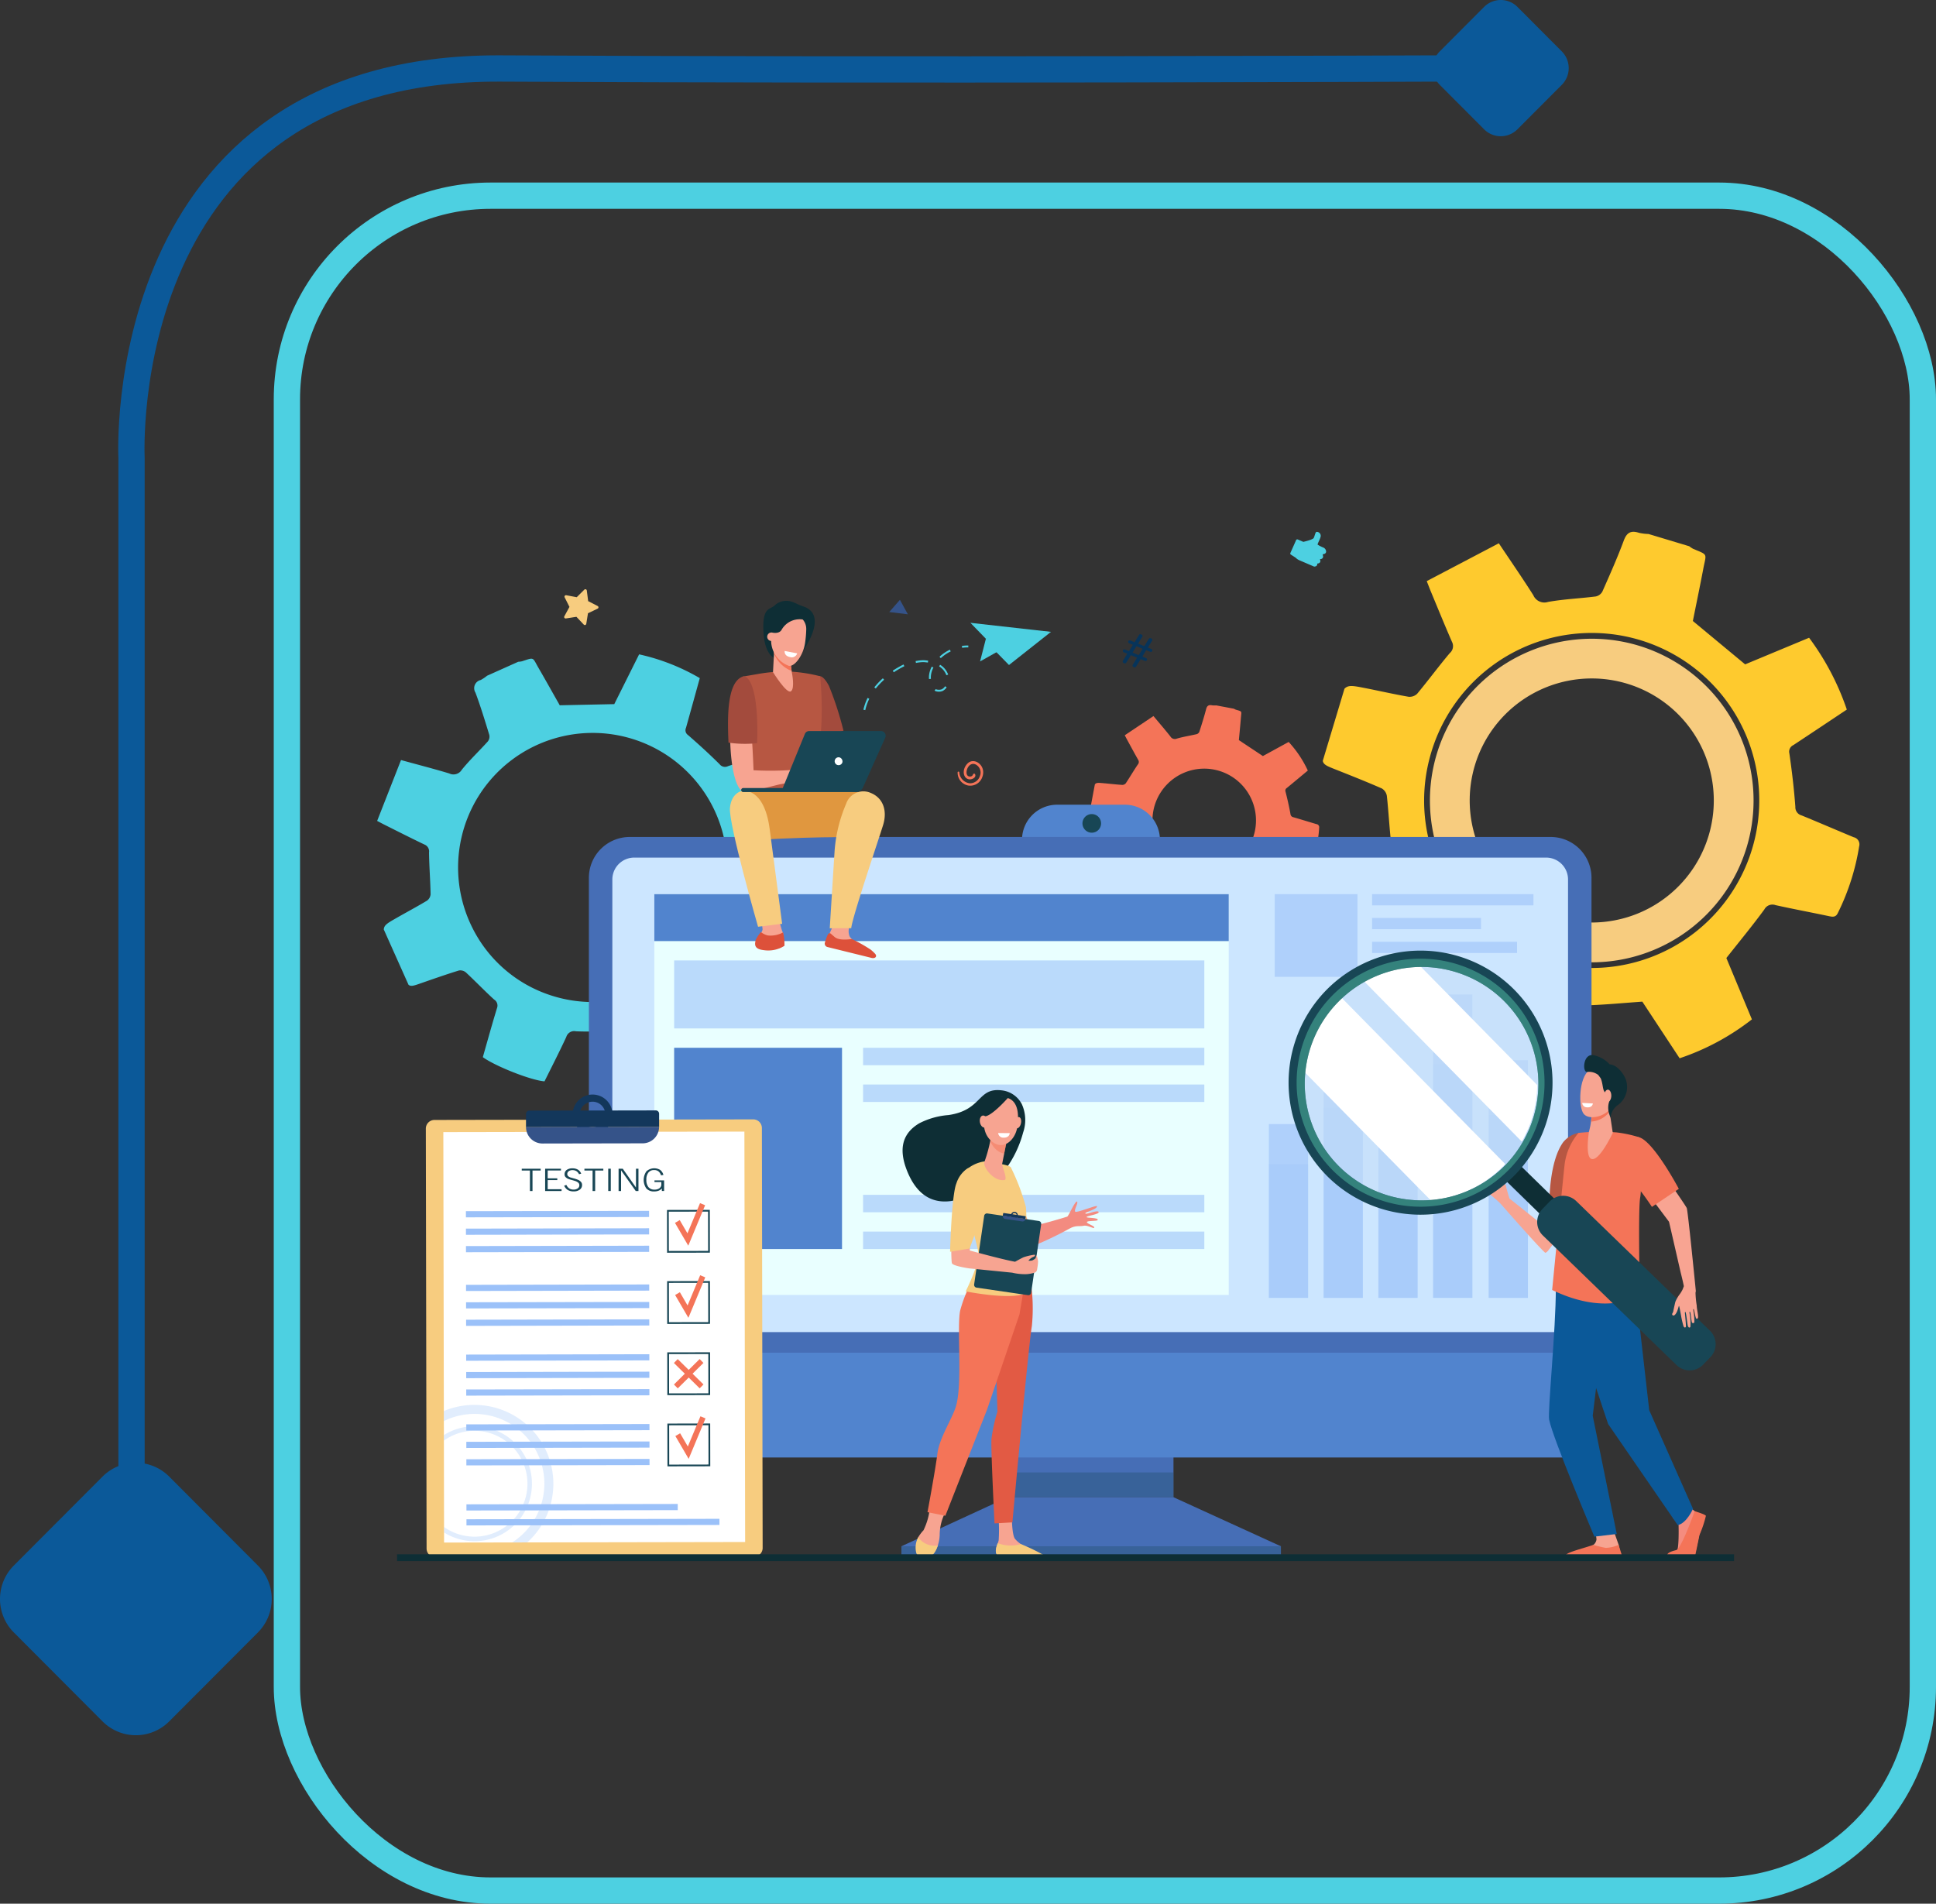 <svg xmlns="http://www.w3.org/2000/svg" width="294.667" height="289.788" viewBox="0 0 294.667 289.788">
  <rect x="0" y="0" width="294.667" height="289.788" fill="#333333" stroke="none"/>
  <g id="Grupo_908325" data-name="Grupo 908325" transform="translate(-1125 -391.212)">
    <path id="Trazado_114005" data-name="Trazado 114005" d="M199.278,0V171.111s2.976,59.559-56.194,59.231S0,230.343,0,230.343" transform="translate(1344.296 631.98) rotate(180)" fill="none" stroke="#0b5999" stroke-width="4"/>
    <path id="Trazado_114006" data-name="Trazado 114006" d="M39.254,25.83l-13.5,13.538a7.166,7.166,0,0,1-10.154,0L2.1,25.83a7.217,7.217,0,0,1,0-10.184L15.6,2.109a7.166,7.166,0,0,1,10.154,0l13.5,13.537A7.215,7.215,0,0,1,39.254,25.83Z" transform="translate(1166.357 655.355) rotate(180)" fill="#0b5999" opacity="0.999"/>
    <path id="Trazado_114007" data-name="Trazado 114007" d="M19.627,12.915l-6.749,6.769a3.583,3.583,0,0,1-5.077,0L1.051,12.915a3.608,3.608,0,0,1,0-5.092L7.8,1.055a3.583,3.583,0,0,1,5.077,0l6.749,6.769A3.608,3.608,0,0,1,19.627,12.915Z" transform="translate(1363.763 411.95) rotate(180)" fill="#0b5999" opacity="0.999"/>
    <g id="Rectángulo_303867" data-name="Rectángulo 303867" transform="translate(1166.667 419)" fill="none" stroke="#4dd0e1" stroke-width="4">
      <rect width="253" height="262" rx="33" stroke="none"/>
      <rect x="2" y="2" width="249" height="258" rx="31" fill="none"/>
    </g>
    <g id="Grupo_906682" data-name="Grupo 906682" transform="translate(1165.147 464.798)">
      <g id="Grupo_906654" data-name="Grupo 906654" transform="translate(161.185 7.36)">
        <path id="Trazado_637941" data-name="Trazado 637941" d="M2051.158,293.381a24.63,24.63,0,1,0,29.938-17.8A24.658,24.658,0,0,0,2051.158,293.381Zm6.083.714h0a18.576,18.576,0,0,1,23.141-12.435h0a18.576,18.576,0,0,1,12.435,23.141h0a18.576,18.576,0,0,1-23.141,12.435h0A18.576,18.576,0,0,1,2057.241,294.095Z" transform="translate(-2034.09 -258.541)" fill="#f7cc7f"/>
        <path id="Trazado_637942" data-name="Trazado 637942" d="M1862.493,122.154c.116.588.648.794,1.962,1.315,2.35.932,4.7,1.865,7.017,2.878a1.632,1.632,0,0,1,.774,1.141c.268,2.46.387,4.938.68,7.394a1.342,1.342,0,0,1-.668,1.6c-2.735,1.719-5.422,3.514-8.1,5.261.669,2.868,4.038,9.316,5.839,11.118,2.837-1.194,5.754-2.369,8.62-3.657a1.556,1.556,0,0,1,2.091.387,64.8,64.8,0,0,0,5.505,4.6c.769.587,1.179,1.047.93,2.105-.646,2.742-1.126,5.523-1.726,8.277-.161.74-.021,1.2.71,1.429q5.157,1.6,10.315,3.187c.845.261.976-.434,1.187-.931,1.068-2.519,2.15-5.033,3.133-7.586a1.769,1.769,0,0,1,1.9-1.306c2.755-.086,5.505-.352,8.468-.562l5.677,8.62a36.885,36.885,0,0,0,11-5.921l-3.887-9.34c2.04-2.584,3.982-4.935,5.781-7.392a1.391,1.391,0,0,1,1.711-.656c2.712.6,5.444,1.107,8.16,1.684.587.125,1.018.148,1.319-.494a35.279,35.279,0,0,0,3.242-10.145,1.109,1.109,0,0,0-.832-1.383c-2.643-1.092-5.265-2.234-7.912-3.315a1.289,1.289,0,0,1-.968-1.316c-.2-2.714-.521-5.422-.909-8.116a1.1,1.1,0,0,1,.6-1.275c2.7-1.778,5.384-3.575,8.143-5.411a39.569,39.569,0,0,0-5.743-10.933l-9.733,4.051-7.957-6.6c.486-2.426,1.066-5.216,1.6-8.016.438-2.3.767-2-1.542-2.964a3.886,3.886,0,0,1-.609-.4l-6.194-1.864a7.68,7.68,0,0,1-1.444-.179c-1.182-.375-1.847-.106-2.318,1.16-.981,2.638-2.128,5.216-3.27,7.791a1.5,1.5,0,0,1-1.01.736c-2.416.306-4.865.4-7.256.833a1.829,1.829,0,0,1-2.239-1.021c-1.637-2.586-3.38-5.105-5.253-7.907l-10.97,5.76c.287.728.445,1.15.618,1.565,1.067,2.563,2.111,5.136,3.224,7.68a1.4,1.4,0,0,1-.339,1.716c-1.7,2.019-3.268,4.147-4.953,6.177a1.65,1.65,0,0,1-1.317.465c-2.244-.39-4.465-.9-6.7-1.338-1.809-.352-2.483-.476-3.056.115Zm16.221-.253a25.5,25.5,0,1,1,2.8,19.317A25.336,25.336,0,0,1,1878.714,121.9Z" transform="translate(-1862.493 -87.276)" fill="#feca2e"/>
      </g>
      <path id="Trazado_637943" data-name="Trazado 637943" d="M208.655,352.62c.38.3.811.141,1.883-.233,1.917-.669,3.835-1.339,5.774-1.941a1.311,1.311,0,0,1,1.07.286c1.456,1.353,2.83,2.795,4.3,4.133a1.078,1.078,0,0,1,.434,1.32c-.757,2.481-1.445,4.984-2.151,7.451,1.914,1.39,7.349,3.534,9.39,3.682,1.1-2.216,2.248-4.463,3.312-6.752a1.25,1.25,0,0,1,1.473-.865,52.049,52.049,0,0,0,5.759-.1c.776-.048,1.267.016,1.671.79,1.049,2,2.22,3.945,3.3,5.933.291.534.62.741,1.182.494q3.97-1.741,7.939-3.487c.651-.286.364-.776.231-1.189-.676-2.091-1.34-4.187-2.085-6.253a1.421,1.421,0,0,1,.47-1.795c1.628-1.5,3.157-3.108,4.847-4.793l7.979,2.25A29.627,29.627,0,0,0,269,342.172l-7.271-3.628c-.12-2.641-.176-5.09-.375-7.528a1.117,1.117,0,0,1,.694-1.3c1.96-1.064,3.887-2.189,5.841-3.267.422-.233.7-.446.541-.993a28.337,28.337,0,0,0-3.365-7.864.891.891,0,0,0-1.232-.4c-2.179.727-4.371,1.411-6.547,2.147a1.035,1.035,0,0,1-1.28-.29c-1.549-1.542-3.167-3.018-4.818-4.45a.879.879,0,0,1-.3-1.092c.7-2.5,1.39-5,2.1-7.567a31.782,31.782,0,0,0-9.235-3.62l-3.781,7.577-8.3.175c-.98-1.729-2.095-3.728-3.243-5.709-.942-1.625-.583-1.615-2.494-.99a3.129,3.129,0,0,1-.58.077l-4.741,2.124a6.168,6.168,0,0,1-.97.65,1.276,1.276,0,0,0-.8,1.923c.791,2.118,1.449,4.286,2.11,6.449a1.2,1.2,0,0,1-.227.978c-1.306,1.456-2.743,2.8-3.968,4.32a1.469,1.469,0,0,1-1.9.557c-2.354-.71-4.736-1.323-7.346-2.04l-3.633,9.264c.557.291.875.464,1.2.625,2,1,3.982,2.009,5.995,2.968a1.121,1.121,0,0,1,.7,1.22c.03,2.119.2,4.236.24,6.355a1.325,1.325,0,0,1-.555.975c-1.567.943-3.187,1.8-4.773,2.711-1.284.738-1.758,1.016-1.795,1.676Zm9.717-8.681A20.483,20.483,0,1,1,230.226,354.2,20.349,20.349,0,0,1,218.372,343.939Z" transform="translate(-186.624 -276.298)" fill="#4dd0e1"/>
      <path id="Trazado_637944" data-name="Trazado 637944" d="M531.929,192.218l.779-1.43-.733-1.454a.224.224,0,0,1,.241-.321l1.6.3,1.153-1.149a.223.223,0,0,1,.379.13l.208,1.616,1.446.745a.224.224,0,0,1-.006.4l-1.469.7-.259,1.609a.223.223,0,0,1-.383.118l-1.116-1.185-1.606.25A.224.224,0,0,1,531.929,192.218Z" transform="translate(-486.181 -171.99)" fill="#f7cc7f"/>
      <path id="Trazado_637945" data-name="Trazado 637945" d="M1511.566,271.05l.665-1.08-.534-.217a.229.229,0,0,1-.126-.3h0a.229.229,0,0,1,.3-.126l.616.25.595-.97-.571-.231a.228.228,0,0,1-.126-.3h0a.228.228,0,0,1,.3-.126l.652.265.691-1.111a.229.229,0,0,1,.28-.091l.1.04a.228.228,0,0,1,.109.331l-.642,1.048.946.384.691-1.111a.229.229,0,0,1,.28-.091l.109.044a.228.228,0,0,1,.109.331l-.642,1.048.534.217a.228.228,0,0,1,.126.3h0a.228.228,0,0,1-.3.126l-.616-.25-.586.974.571.231a.228.228,0,0,1,.126.3h0a.228.228,0,0,1-.3.126l-.652-.265-.705,1.146a.228.228,0,0,1-.28.092l-.116-.047a.228.228,0,0,1-.109-.331l.665-1.08-.946-.384-.706,1.146a.228.228,0,0,1-.28.092l-.116-.047A.228.228,0,0,1,1511.566,271.05Zm2.41-.866.595-.97-.946-.384-.595.97Z" transform="translate(-1380.802 -244.044)" fill="#07345a"/>
      <path id="Trazado_637946" data-name="Trazado 637946" d="M1453.256,403.46l-.9,4.787c.075.243.309.306.887.466,1.034.287,2.068.575,3.09.9a.693.693,0,0,1,.378.447c.224,1.026.385,2.066.62,3.09a.569.569,0,0,1-.21.7c-1.077.848-2.13,1.727-3.18,2.585a15.011,15.011,0,0,0,2.964,4.429c1.143-.631,2.321-1.259,3.473-1.931a.66.66,0,0,1,.9.069,27.489,27.489,0,0,0,2.53,1.691c.351.213.545.389.487.846-.149,1.186-.226,2.381-.355,3.57-.035.32.045.508.364.571l4.5.88c.369.072.392-.227.459-.446.337-1.111.681-2.221.98-3.342a.751.751,0,0,1,.745-.637c1.159-.16,2.307-.4,3.548-.618l2.784,3.382a15.648,15.648,0,0,0,4.373-2.994l-2.061-3.766c.744-1.182,1.458-2.262,2.107-3.379a.59.59,0,0,1,.692-.354c1.171.129,2.347.222,3.519.343.253.026.436.016.534-.268a14.969,14.969,0,0,0,.911-4.427.471.471,0,0,0-.414-.546c-1.164-.342-2.322-.706-3.488-1.042a.547.547,0,0,1-.468-.512c-.207-1.136-.464-2.264-.749-3.384a.465.465,0,0,1,.2-.565c1.059-.872,2.111-1.751,3.193-2.65a16.8,16.8,0,0,0-2.916-4.355l-3.925,2.148-3.654-2.427c.1-1.046.215-2.249.314-3.455.081-.989.234-.877-.784-1.181a1.657,1.657,0,0,1-.275-.141l-2.7-.508a3.254,3.254,0,0,1-.617-.01c-.516-.1-.784.039-.926.594-.3,1.157-.663,2.3-1.029,3.435a.635.635,0,0,1-.393.356c-1.005.238-2.035.389-3.024.678a.776.776,0,0,1-.991-.33c-.807-1.018-1.656-2-2.572-3.1l-4.37,2.924c.154.294.24.465.331.633.566,1.033,1.122,2.072,1.706,3.1a.592.592,0,0,1-.066.739c-.626.928-1.192,1.9-1.812,2.83a.7.7,0,0,1-.535.256c-.964-.064-1.925-.18-2.888-.263C1453.761,403.206,1453.471,403.184,1453.256,403.46Zm8.9,4.029a7.883,7.883,0,0,1,9.2-6.289h0a7.883,7.883,0,0,1,6.289,9.2h0a7.883,7.883,0,0,1-9.2,6.289h0a7.883,7.883,0,0,1-6.289-9.2Z" transform="translate(-1326.76 -357.644)" fill="#f47458"/>
      <path id="Trazado_637947" data-name="Trazado 637947" d="M1102.084,208.5l2.834.342-1.209-2.2Z" transform="translate(-1006.885 -188.919)" fill="#355389"/>
      <g id="Grupo_906655" data-name="Grupo 906655" transform="translate(105.602 42.275)">
        <path id="Trazado_637948" data-name="Trazado 637948" d="M1221.972,491.364a1.98,1.98,0,0,0,1.648,1.993,1.942,1.942,0,0,0,2.114-1.322c.642-1.719-1.239-3.075-2.259-2.035-.952.971-.651,2.414.377,2.414.388,0,1.012-.325.764-.8a.157.157,0,0,0-.269,0c-.125.212-.115.22-.174.268a.529.529,0,0,1-.337.1c-1.047-.018-.351-2.413.883-1.833a1.381,1.381,0,0,1,.642,1.761,1.577,1.577,0,0,1-1.536,1.1,1.8,1.8,0,0,1-1.6-1.652.128.128,0,0,0-.256,0Z" transform="translate(-1221.965 -489.636)" fill="#f47458"/>
      </g>
      <g id="Grupo_906657" data-name="Grupo 906657" transform="translate(156.237 7.377)">
        <g id="Grupo_906656" data-name="Grupo 906656">
          <path id="Trazado_637949" data-name="Trazado 637949" d="M1806.62,88.623l.847.364s1.415-.316,1.573-.582.25-.937.448-.938a.6.6,0,0,1,.625.568c.039.341-.535,1.265-.466,1.376a4.879,4.879,0,0,0,.879.449.686.686,0,0,1,.406.583h0a.365.365,0,0,1-.265.376l-.258.073.059.263a.366.366,0,0,1-.273.436l-.2.046.049.161a.365.365,0,0,1-.28.466l-.173.033,0,.045a.365.365,0,0,1-.3.388l-.172.028-2.257-.969a1.688,1.688,0,0,1-.56-.391l-.737-.473a.191.191,0,0,1-.071-.238l.876-1.968A.19.19,0,0,1,1806.62,88.623Z" transform="translate(-1805.479 -87.467)" fill="#4dd0e1"/>
        </g>
      </g>
      <path id="Rectángulo_303929" data-name="Rectángulo 303929" d="M5.347,0h10.3A5.347,5.347,0,0,1,20.99,5.347v0a5.347,5.347,0,0,1-5.347,5.347H5.347A5.347,5.347,0,0,1,0,5.347v0A5.347,5.347,0,0,1,5.347,0Z" transform="translate(115.408 48.909)" fill="#5184ce"/>
      <path id="Trazado_637950" data-name="Trazado 637950" d="M1139.659,1780.813l-16.22,7.476v1.656H1181.2v-1.656l-16.366-7.476Z" transform="translate(-1026.387 -1626.494)" fill="#466eb6"/>
      <rect id="Rectángulo_303930" data-name="Rectángulo 303930" width="25.189" height="32.058" transform="translate(113.272 122.274)" fill="#466eb6"/>
      <path id="Trazado_637951" data-name="Trazado 637951" d="M727.86,701.2V628.911a6.219,6.219,0,0,0-6.219-6.219H581.475a6.219,6.219,0,0,0-6.219,6.219V701.2Z" transform="translate(-525.773 -568.871)" fill="#466eb6"/>
      <rect id="Rectángulo_303931" data-name="Rectángulo 303931" width="57.765" height="1.656" transform="translate(97.052 161.795)" fill="#184655" opacity="0.3" style="mix-blend-mode: multiply;isolation: isolate"/>
      <rect id="Rectángulo_303932" data-name="Rectángulo 303932" width="25.178" height="3.762" transform="translate(113.272 150.557)" fill="#184655" opacity="0.3" style="mix-blend-mode: multiply;isolation: isolate"/>
      <path id="Trazado_637952" data-name="Trazado 637952" d="M575.256,1527.43v11.584c0,2.41,1.593,4.363,3.557,4.363H724.3c1.965,0,3.557-1.953,3.557-4.363V1527.43Z" transform="translate(-525.773 -1395.099)" fill="#5184ce"/>
      <path id="Trazado_637953" data-name="Trazado 637953" d="M1443.828,583.9a1.417,1.417,0,1,1-1.417-1.417A1.417,1.417,0,0,1,1443.828,583.9Z" transform="translate(-1316.386 -532.147)" fill="#184655"/>
      <path id="Trazado_637954" data-name="Trazado 637954" d="M761.88,731.1V662.142a3.333,3.333,0,0,0-3.391-3.273H619.812a3.334,3.334,0,0,0-3.391,3.273V731.1Z" transform="translate(-563.366 -601.908)" fill="#cce6ff"/>
      <rect id="Rectángulo_303933" data-name="Rectángulo 303933" width="87.428" height="61.005" transform="translate(59.443 62.527)" fill="#e9ffff"/>
      <rect id="Rectángulo_303934" data-name="Rectángulo 303934" width="87.428" height="7.143" transform="translate(59.443 62.527)" fill="#5184ce"/>
      <rect id="Rectángulo_303935" data-name="Rectángulo 303935" width="5.968" height="46.192" transform="translate(177.984 77.79)" fill="#9bc1f9" opacity="0.6"/>
      <rect id="Rectángulo_303936" data-name="Rectángulo 303936" width="5.968" height="32.102" transform="translate(169.65 91.88)" fill="#9bc1f9" opacity="0.6"/>
      <rect id="Rectángulo_303937" data-name="Rectángulo 303937" width="5.968" height="36.184" transform="translate(186.439 87.798)" fill="#9bc1f9" opacity="0.6"/>
      <rect id="Rectángulo_303938" data-name="Rectángulo 303938" width="5.968" height="37.607" transform="translate(161.316 86.375)" fill="#9bc1f9" opacity="0.6"/>
      <rect id="Rectángulo_303939" data-name="Rectángulo 303939" width="5.968" height="26.457" transform="translate(152.982 97.525)" fill="#9bc1f9" opacity="0.6"/>
      <g id="Grupo_906658" data-name="Grupo 906658" transform="translate(152.982 88.436)">
        <rect id="Rectángulo_303940" data-name="Rectángulo 303940" width="5.968" height="35.546" transform="translate(25.003)" fill="#9bc1f9" opacity="0.3" style="mix-blend-mode: multiply;isolation: isolate"/>
        <rect id="Rectángulo_303941" data-name="Rectángulo 303941" width="5.968" height="24.704" transform="translate(16.668 10.842)" fill="#9bc1f9" opacity="0.3" style="mix-blend-mode: multiply;isolation: isolate"/>
        <rect id="Rectángulo_303942" data-name="Rectángulo 303942" width="5.968" height="27.845" transform="translate(33.457 7.701)" fill="#9bc1f9" opacity="0.3" style="mix-blend-mode: multiply;isolation: isolate"/>
        <rect id="Rectángulo_303943" data-name="Rectángulo 303943" width="5.968" height="28.94" transform="translate(8.334 6.606)" fill="#9bc1f9" opacity="0.3" style="mix-blend-mode: multiply;isolation: isolate"/>
        <rect id="Rectángulo_303944" data-name="Rectángulo 303944" width="5.968" height="20.359" transform="translate(0 15.187)" fill="#9bc1f9" opacity="0.3" style="mix-blend-mode: multiply;isolation: isolate"/>
      </g>
      <rect id="Rectángulo_303945" data-name="Rectángulo 303945" width="80.696" height="10.357" transform="translate(62.46 72.611)" fill="#9bc1f9" opacity="0.6"/>
      <rect id="Rectángulo_303946" data-name="Rectángulo 303946" width="51.939" height="2.655" transform="translate(91.217 85.91)" fill="#9bc1f9" opacity="0.6"/>
      <rect id="Rectángulo_303947" data-name="Rectángulo 303947" width="25.551" height="30.636" transform="translate(62.46 85.91)" fill="#5184ce"/>
      <rect id="Rectángulo_303948" data-name="Rectángulo 303948" width="51.939" height="2.655" transform="translate(91.217 91.506)" fill="#9bc1f9" opacity="0.6"/>
      <rect id="Rectángulo_303949" data-name="Rectángulo 303949" width="51.939" height="2.655" transform="translate(91.217 108.295)" fill="#9bc1f9" opacity="0.6"/>
      <rect id="Rectángulo_303950" data-name="Rectángulo 303950" width="51.939" height="2.655" transform="translate(91.217 113.891)" fill="#9bc1f9" opacity="0.6"/>
      <path id="Trazado_637955" data-name="Trazado 637955" d="M290.593,1118.16l48.511-.087a1.319,1.319,0,0,1,1.321,1.317l.115,63.922a1.319,1.319,0,0,1-1.317,1.322l-48.511.087a1.319,1.319,0,0,1-1.322-1.317l-.115-63.922A1.319,1.319,0,0,1,290.593,1118.16Z" transform="translate(-264.609 -1021.264)" fill="#f7cc7f"/>
      <rect id="Rectángulo_303951" data-name="Rectángulo 303951" width="45.824" height="62.479" transform="translate(27.33 98.751) rotate(-0.103)" fill="#fff"/>
      <path id="Trazado_637956" data-name="Trazado 637956" d="M485.234,1102.855a.509.509,0,0,0-.51-.508l-19.241.035a.509.509,0,0,0-.508.51l0,2,20.258-.036Z" transform="translate(-425.063 -1006.903)" fill="#13375b"/>
      <path id="Trazado_637957" data-name="Trazado 637957" d="M549.765,1074.527a3.034,3.034,0,1,0,3.04,3.029A3.035,3.035,0,0,0,549.765,1074.527Zm.009,4.981a1.946,1.946,0,1,1,1.943-1.95A1.946,1.946,0,0,1,549.774,1079.508Z" transform="translate(-499.728 -981.497)" fill="#13375b"/>
      <g id="Grupo_906659" data-name="Grupo 906659" transform="translate(39.917 95.479)">
        <path id="Trazado_637958" data-name="Trazado 637958" d="M484.961,1102.8a.509.509,0,0,1,.312.468l0,2-20.258.036a2.508,2.508,0,0,0,2.513,2.5l15.241-.027a2.509,2.509,0,0,0,2.5-2.513l0-2A.509.509,0,0,0,484.961,1102.8Z" transform="translate(-465.018 -1102.799)" fill="#355389"/>
        <path id="Trazado_637959" data-name="Trazado 637959" d="M466.393,1102.746h0a.509.509,0,0,0-.422.225A.509.509,0,0,1,466.393,1102.746Z" transform="translate(-465.888 -1102.746)" fill="#9bc1f9"/>
        <path id="Trazado_637960" data-name="Trazado 637960" d="M465.236,1105.915a.509.509,0,0,1,.038-.091A.509.509,0,0,0,465.236,1105.915Z" transform="translate(-465.217 -1105.557)" fill="#9bc1f9"/>
      </g>
      <g id="Grupo_906660" data-name="Grupo 906660" transform="translate(61.374 110.585)">
        <path id="Trazado_637961" data-name="Trazado 637961" d="M718.807,1283.346l-6.514.012-.012-6.514,6.514-.012Zm-6.248-.255,5.982-.011-.011-5.982-5.982.011Z" transform="translate(-712.281 -1276.832)" fill="#184655"/>
      </g>
      <g id="Grupo_906661" data-name="Grupo 906661" transform="translate(61.393 121.424)">
        <path id="Trazado_637962" data-name="Trazado 637962" d="M719.032,1408.254l-6.514.012-.012-6.514,6.514-.012Zm-6.248-.255,5.982-.011-.011-5.982-5.982.011Z" transform="translate(-712.506 -1401.74)" fill="#184655"/>
      </g>
      <g id="Grupo_906662" data-name="Grupo 906662" transform="translate(61.413 132.264)">
        <path id="Trazado_637963" data-name="Trazado 637963" d="M719.257,1533.164l-6.514.012-.012-6.514,6.514-.012Zm-6.248-.255,5.982-.011-.011-5.982-5.982.011Z" transform="translate(-712.731 -1526.65)" fill="#184655"/>
      </g>
      <g id="Grupo_906663" data-name="Grupo 906663" transform="translate(61.432 143.103)">
        <path id="Trazado_637964" data-name="Trazado 637964" d="M719.482,1658.073l-6.514.012-.012-6.514,6.514-.012Zm-6.248-.255,5.982-.011-.011-5.982-5.982.011Z" transform="translate(-712.956 -1651.559)" fill="#184655"/>
      </g>
      <rect id="Rectángulo_303952" data-name="Rectángulo 303952" width="27.879" height="0.938" transform="translate(30.766 110.785) rotate(-0.103)" fill="#9bc1f9"/>
      <rect id="Rectángulo_303953" data-name="Rectángulo 303953" width="27.879" height="0.938" transform="matrix(1, -0.002, 0.002, 1, 30.771, 113.441)" fill="#9bc1f9"/>
      <rect id="Rectángulo_303954" data-name="Rectángulo 303954" width="27.879" height="0.938" transform="matrix(1, -0.002, 0.002, 1, 30.775, 116.096)" fill="#9bc1f9"/>
      <rect id="Rectángulo_303955" data-name="Rectángulo 303955" width="27.879" height="0.938" transform="matrix(1, -0.002, 0.002, 1, 30.786, 121.995)" fill="#9bc1f9"/>
      <rect id="Rectángulo_303956" data-name="Rectángulo 303956" width="27.879" height="0.938" transform="translate(30.791 124.65) rotate(-0.103)" fill="#9bc1f9"/>
      <rect id="Rectángulo_303957" data-name="Rectángulo 303957" width="27.879" height="0.938" transform="matrix(1, -0.002, 0.002, 1, 30.796, 127.305)" fill="#9bc1f9"/>
      <rect id="Rectángulo_303958" data-name="Rectángulo 303958" width="27.879" height="0.938" transform="matrix(1, -0.002, 0.002, 1, 30.805, 132.615)" fill="#9bc1f9"/>
      <rect id="Rectángulo_303959" data-name="Rectángulo 303959" width="27.879" height="0.938" transform="matrix(1, -0.002, 0.002, 1, 30.81, 135.27)" fill="#9bc1f9"/>
      <rect id="Rectángulo_303960" data-name="Rectángulo 303960" width="27.879" height="0.938" transform="translate(30.815 137.926) rotate(-0.103)" fill="#9bc1f9"/>
      <rect id="Rectángulo_303961" data-name="Rectángulo 303961" width="27.879" height="0.938" transform="translate(30.824 143.236) rotate(-0.103)" fill="#9bc1f9"/>
      <rect id="Rectángulo_303962" data-name="Rectángulo 303962" width="27.879" height="0.938" transform="translate(30.829 145.891) rotate(-0.103)" fill="#9bc1f9"/>
      <rect id="Rectángulo_303963" data-name="Rectángulo 303963" width="27.879" height="0.938" transform="translate(30.834 148.546) rotate(-0.103)" fill="#9bc1f9"/>
      <rect id="Rectángulo_303964" data-name="Rectángulo 303964" width="32.163" height="0.938" transform="translate(30.846 155.411) rotate(-0.103)" fill="#9bc1f9"/>
      <rect id="Rectángulo_303965" data-name="Rectángulo 303965" width="38.505" height="0.938" transform="translate(30.85 157.683) rotate(-0.103)" fill="#9bc1f9"/>
      <g id="Grupo_906664" data-name="Grupo 906664" transform="translate(62.587 109.558)">
        <path id="Trazado_637965" data-name="Trazado 637965" d="M728.29,1271.469,726.267,1268l.724-.422,1.174,2.015,1.917-4.6.773.322Z" transform="translate(-726.267 -1264.992)" fill="#f47458"/>
      </g>
      <g id="Grupo_906665" data-name="Grupo 906665" transform="translate(62.607 120.539)">
        <path id="Trazado_637966" data-name="Trazado 637966" d="M728.518,1398.015l-2.023-3.471.724-.422,1.174,2.015,1.917-4.6.773.322Z" transform="translate(-726.495 -1391.538)" fill="#f47458"/>
      </g>
      <g id="Grupo_906666" data-name="Grupo 906666" transform="translate(62.646 142.009)">
        <path id="Trazado_637967" data-name="Trazado 637967" d="M728.964,1645.426l-2.023-3.471.724-.422,1.174,2.015,1.917-4.6.773.322Z" transform="translate(-726.94 -1638.949)" fill="#f47458"/>
      </g>
      <path id="Trazado_637968" data-name="Trazado 637968" d="M728.872,1539.12l-.583-.589-1.665,1.65-1.67-1.644-.581.591,1.663,1.636-1.657,1.642.583.589,1.665-1.649,1.67,1.643.581-.591-1.663-1.636Z" transform="translate(-661.95 -1405.237)" fill="#f47458"/>
      <path id="Trazado_637969" data-name="Trazado 637969" d="M325.492,1618.92a11.985,11.985,0,0,0-4.643.937l0,1.527a10.618,10.618,0,0,1,10.4,18.477l2.287,0q.246-.222.482-.458a12.005,12.005,0,0,0-8.526-20.479Z" transform="translate(-293.443 -1478.649)" fill="#9bc1f9" opacity="0.3" style="mix-blend-mode: multiply;isolation: isolate"/>
      <path id="Trazado_637970" data-name="Trazado 637970" d="M325.568,1656.427a8.7,8.7,0,0,0-4.643,1.346v.831a8.058,8.058,0,1,1,.024,13.162l0,.831a8.749,8.749,0,1,0,4.616-16.171Z" transform="translate(-293.512 -1512.902)" fill="#9bc1f9" opacity="0.3" style="mix-blend-mode: multiply;isolation: isolate"/>
      <g id="Grupo_906667" data-name="Grupo 906667" transform="translate(39.266 104.255)">
        <path id="Trazado_637971" data-name="Trazado 637971" d="M458.758,1208.017V1204.9h-1.244v-.273h2.88v.273H459.15v3.121Z" transform="translate(-457.514 -1204.559)" fill="#184655"/>
        <path id="Trazado_637972" data-name="Trazado 637972" d="M501.054,1207.744v.273h-2.5v-3.394h2.408v.273h-2.019v1.189h1.462v.273h-1.462v1.386Z" transform="translate(-494.995 -1204.559)" fill="#184655"/>
        <path id="Trazado_637973" data-name="Trazado 637973" d="M531.91,1206.625l.338-.113a1.253,1.253,0,0,0,.436.536,1.167,1.167,0,0,0,.652.173,1.043,1.043,0,0,0,.641-.182.567.567,0,0,0,.243-.477.516.516,0,0,0-.159-.389,1.453,1.453,0,0,0-.54-.279q-.207-.067-.55-.161a3.412,3.412,0,0,1-.439-.14,1.19,1.19,0,0,1-.432-.3.618.618,0,0,1-.128-.4.787.787,0,0,1,.321-.664,1.436,1.436,0,0,1,.883-.242,1.563,1.563,0,0,1,.825.2,1.246,1.246,0,0,1,.5.609l-.329.085a1.106,1.106,0,0,0-.4-.468,1.137,1.137,0,0,0-.606-.151.921.921,0,0,0-.567.163.507.507,0,0,0-.217.424.444.444,0,0,0,.141.333,1.037,1.037,0,0,0,.436.22q.114.034.329.094a4.528,4.528,0,0,1,.8.269,1.177,1.177,0,0,1,.416.332.711.711,0,0,1,.129.426.844.844,0,0,1-.348.709,1.521,1.521,0,0,1-.941.264,1.661,1.661,0,0,1-.879-.211A1.431,1.431,0,0,1,531.91,1206.625Z" transform="translate(-525.454 -1203.979)" fill="#184655"/>
        <path id="Trazado_637974" data-name="Trazado 637974" d="M568.666,1208.017V1204.9h-1.244v-.273h2.88v.273h-1.244v3.121Z" transform="translate(-557.885 -1204.559)" fill="#184655"/>
        <path id="Trazado_637975" data-name="Trazado 637975" d="M609.186,1208.017v-3.394h.389v3.394Z" transform="translate(-596.024 -1204.559)" fill="#184655"/>
        <path id="Trazado_637976" data-name="Trazado 637976" d="M627.73,1204.869v3.149h-.378v-3.394h.633l2.014,2.864v-2.864h.378v3.394h-.415Z" transform="translate(-612.614 -1204.559)" fill="#184655"/>
        <path id="Trazado_637977" data-name="Trazado 637977" d="M674.2,1206.961a1.332,1.332,0,0,1-.5.336,1.841,1.841,0,0,1-.667.111,1.525,1.525,0,0,1-1.19-.451,2.274,2.274,0,0,1,.009-2.614,1.768,1.768,0,0,1,2.085-.217,1.424,1.424,0,0,1,.5.766l-.366.062a1.223,1.223,0,0,0-.391-.606,1.04,1.04,0,0,0-.652-.195,1.068,1.068,0,0,0-.878.38,1.665,1.665,0,0,0-.31,1.078,1.76,1.76,0,0,0,.314,1.136,1.135,1.135,0,0,0,.933.383,1.2,1.2,0,0,0,.75-.217.685.685,0,0,0,.284-.573v-.363h-1.045v-.255h1.466v1.618H674.2Z" transform="translate(-652.875 -1203.883)" fill="#184655"/>
      </g>
      <g id="Grupo_906675" data-name="Grupo 906675" transform="translate(70.656 17.887)">
        <g id="Grupo_906672" data-name="Grupo 906672" transform="translate(20.611 3.335)">
          <g id="Grupo_906668" data-name="Grupo 906668" transform="translate(16.285)">
            <path id="Trazado_637978" data-name="Trazado 637978" d="M1262.282,262.193l-.884,3.449,2.706-1.52,8.084-2.981-5.958-.165s-3.089.37-3.269.5A7.348,7.348,0,0,0,1262.282,262.193Z" transform="translate(-1259.926 -259.765)" fill="#4dd0e1"/>
            <path id="Trazado_637979" data-name="Trazado 637979" d="M1244.431,247.025l12.263,1.376-9.906,1.052Z" transform="translate(-1244.431 -247.025)" fill="#4dd0e1"/>
            <path id="Trazado_637980" data-name="Trazado 637980" d="M1281.576,267.927l-2.9-2.963,9.292-2.086Z" transform="translate(-1275.703 -261.503)" fill="#4dd0e1"/>
          </g>
          <g id="Grupo_906671" data-name="Grupo 906671" transform="translate(0 3.453)">
            <g id="Grupo_906669" data-name="Grupo 906669" transform="translate(0 0.634)">
              <path id="Trazado_637981" data-name="Trazado 637981" d="M1056.824,303.017a7.872,7.872,0,0,1,.259-.818c.093-.247.2-.495.32-.735l.26.129c-.115.232-.219.471-.309.709a7.514,7.514,0,0,0-.249.788q-.03.117-.056.234l-.284-.063C1056.785,303.178,1056.8,303.1,1056.824,303.017Zm1.6-3.158a11.046,11.046,0,0,1,1.3-1.379l.194.217a10.77,10.77,0,0,0-1.27,1.343Zm9.219.518-.046-.038.189-.221.038.032a.164.164,0,0,0,.028.013,1.34,1.34,0,0,0,.813,0,1.232,1.232,0,0,0,.53-.473l.244.158a1.536,1.536,0,0,1-.656.581,1.618,1.618,0,0,1-1.034.01A.378.378,0,0,1,1067.643,300.377Zm-6.412-3.054a15.151,15.151,0,0,1,1.641-.945l.129.26a14.849,14.849,0,0,0-1.609.926Zm5.529.665a3.543,3.543,0,0,1,.206-.835,4.2,4.2,0,0,1,.2-.447l.258.134a3.93,3.93,0,0,0-.186.416,3.235,3.235,0,0,0-.189.766,2.663,2.663,0,0,0-.008.546l-.29.025A2.97,2.97,0,0,1,1066.76,297.989Zm1.562-1.3-.035-.022.154-.246.037.024a2.923,2.923,0,0,1,1.191,1.475l-.275.093A2.629,2.629,0,0,0,1068.321,296.685Zm-3.611-.828a6.651,6.651,0,0,1,1.244-.134c.24.017.458.041.668.072l-.043.287c-.2-.03-.414-.053-.646-.07a6.007,6.007,0,0,0-1.172.13Zm3.636-.66a6.494,6.494,0,0,1,1.581-1.075l.126.262a6.212,6.212,0,0,0-1.51,1.027Z" transform="translate(-1056.766 -294.122)" fill="#4dd0e1"/>
            </g>
            <g id="Grupo_906670" data-name="Grupo 906670" transform="translate(14.989)">
              <path id="Trazado_637982" data-name="Trazado 637982" d="M1229.535,287.173a5.6,5.6,0,0,1,.932-.063l.005-.291a5.891,5.891,0,0,0-.98.066Z" transform="translate(-1229.492 -286.819)" fill="#4dd0e1"/>
            </g>
          </g>
        </g>
        <g id="Grupo_906674" data-name="Grupo 906674">
          <path id="Trazado_637983" data-name="Trazado 637983" d="M963.218,340.724c.175.007.654.168,1.355,1.493a49.663,49.663,0,0,1,2.2,6.8l-3.906,1.455-.5-1.067-.826-8.213S963.169,340.722,963.218,340.724Z" transform="translate(-949.195 -329.258)" fill="#a34b3d"/>
          <path id="Trazado_637984" data-name="Trazado 637984" d="M848.442,332.233a23.863,23.863,0,0,1,5.163.737s.942,8.1-.848,14.253c-.4,1.378.331,5.711.331,5.711l-11.574-.153s1.371-10.475.854-12.167-.529-7.589-.529-7.589.079-.012,2.6-.448A26.217,26.217,0,0,1,848.442,332.233Z" transform="translate(-839.583 -321.504)" fill="#b75742"/>
          <path id="Trazado_637985" data-name="Trazado 637985" d="M871.185,744.007a15.582,15.582,0,0,0,.727,3.774c.471.818-.025,2.21-.05,2.4s-.991.464-2.527.3-1.511-.518-1.387-1.091.941-1.309.991-1.855a14.238,14.238,0,0,0-.471-2.51Z" transform="translate(-863.674 -697.546)" fill="#f7a491"/>
          <path id="Trazado_637986" data-name="Trazado 637986" d="M849.705,540.767s7.989-.444,9.773.637-1.268,6.383-1.268,6.383-5.559-.256-16.448.372c-2.579.149-2.8-6.723-2.319-7.292S849.705,540.767,849.705,540.767Z" transform="translate(-837.505 -511.777)" fill="#e0973f"/>
          <path id="Trazado_637987" data-name="Trazado 637987" d="M868.152,792.294c-1.582-.169-1.386-.946-1.259-1.536a5.226,5.226,0,0,1,.8-1.217,2.636,2.636,0,0,0,1.058.514,3.957,3.957,0,0,0,2.314-.467,7.637,7.637,0,0,1,.211,2.041A4.6,4.6,0,0,1,868.152,792.294Z" transform="translate(-862.682 -739.129)" fill="#dd513a"/>
          <path id="Trazado_637988" data-name="Trazado 637988" d="M828.623,547.318c.319,2.415,1.9,14.439,1.9,14.439l-3.667.455s-4.51-15.694-4.278-18.095,1.919-2.6,1.919-2.6S827.778,540.924,828.623,547.318Z" transform="translate(-822.281 -512.612)" fill="#f7cc7f"/>
          <path id="Trazado_637989" data-name="Trazado 637989" d="M824.824,351.6c1.082-.406,1.611,9.344,1.757,13.357a47.158,47.158,0,0,0,6.088-.061c.391-.029,1.293-.36,1.682-.411a3.9,3.9,0,0,1,.956-.045,18.065,18.065,0,0,1,2.24,1.009c.212.222.785.782.688,1.025s-1.1-.675-1.1-.675l-.491-.276c.611.6,1.778,1.384,1.61,1.671s-1.216-.519-1.966-1.063c.643.581,1.442,1.62,1.258,1.782-.165.146-1.074-1.058-2.046-1.4-.36-.128-.719.227-1,.27a2.034,2.034,0,0,1-.733.041l-1.052-.3c-.358.032-.367.244-.729.321-.42.089-1.109.183-1.644.314-3.08.753-4.107,1.1-5.05,1.1C822.432,368.257,822.266,352.56,824.824,351.6Z" transform="translate(-822.692 -339.18)" fill="#f7a491"/>
          <path id="Trazado_637990" data-name="Trazado 637990" d="M819.327,351.166c-.2-4.111-.173-9.177,2.131-10.042.909-.341,2.512,1.71,2.224,10.125A17.315,17.315,0,0,1,819.327,351.166Z" transform="translate(-819.249 -329.592)" fill="#a34b3d"/>
          <path id="Trazado_637991" data-name="Trazado 637991" d="M995.527,776.056a2,2,0,0,0-.113,1.719c.417.784,2.6,1.938,2.831,2.363a1.03,1.03,0,0,1,.139.726l-6.492-1.592.5-1.957.607-1.352Z" transform="translate(-976.91 -726.729)" fill="#f7a491"/>
          <path id="Trazado_637992" data-name="Trazado 637992" d="M993.083,792.428s-1.825.316-2.549-.261-.675-.683-.942-.584c-.172.064-.433.843-.6,1.392a.534.534,0,0,0,.384.671l6.76,1.671c.514.1.854-.222.508-.634a6.122,6.122,0,0,0-.7-.649A23.5,23.5,0,0,0,993.083,792.428Z" transform="translate(-974.244 -740.963)" fill="#dd513a"/>
          <path id="Trazado_637993" data-name="Trazado 637993" d="M1000.233,544.39a2.769,2.769,0,0,1,3.758-1.65c1.971.813,2.5,2.811,1.878,4.856s-4.716,14.071-4.859,15.724l-3.269.022s.594-9.522.74-11.823A22.286,22.286,0,0,1,1000.233,544.39Z" transform="translate(-982.252 -513.506)" fill="#f7cc7f"/>
          <path id="Trazado_637994" data-name="Trazado 637994" d="M863.658,436.861H852.731a.712.712,0,0,0-.659.444l-3.365,8.234h-6.024a.305.305,0,0,0-.305.306h0a.305.305,0,0,0,.305.306h17.146a1.2,1.2,0,0,0,1.092-.709l3.388-7.573A.715.715,0,0,0,863.658,436.861Z" transform="translate(-840.371 -417.053)" fill="#184655"/>
          <path id="Trazado_637995" data-name="Trazado 637995" d="M1007.351,483.726a.6.6,0,1,1-.451-.787A.643.643,0,0,1,1007.351,483.726Z" transform="translate(-989.947 -459.123)" fill="#fff"/>
          <g id="Grupo_906673" data-name="Grupo 906673" transform="translate(5.374)">
            <path id="Trazado_637996" data-name="Trazado 637996" d="M887.261,209.432a8.382,8.382,0,0,1-.967-.387,4.855,4.855,0,0,0-1.1-.415,2.657,2.657,0,0,0-2.236.6c-.721.782-2,.141-1.744,4.236.292,4.635,2.869,4.126,2.932,4.048s2.3-2.965,2.3-2.965.782,1.71.782,1.647S891.217,210.764,887.261,209.432Z" transform="translate(-881.178 -208.594)" fill="#0e2e35"/>
            <path id="Trazado_637997" data-name="Trazado 637997" d="M900.865,287.829l.223,1.656s.5,2.386-.143,2.846-2.727-2.914-2.727-2.914l.22-4.2Z" transform="translate(-896.739 -278.571)" fill="#f7a491"/>
            <path id="Trazado_637998" data-name="Trazado 637998" d="M899.936,286.58a4.752,4.752,0,0,0,2.687,2.653l-.189-1.4-2.427-2.609Z" transform="translate(-898.308 -278.571)" fill="#f47458"/>
            <path id="Trazado_637999" data-name="Trazado 637999" d="M897.734,232.295a2.208,2.208,0,0,1,2.543,2.233,16.782,16.782,0,0,1-.186,2.124c-.3,1.912-1.6,3.6-2.462,3.445a4.145,4.145,0,0,1-2.651-4.52A3.658,3.658,0,0,1,897.734,232.295Z" transform="translate(-893.74 -230.212)" fill="#f7a491"/>
            <path id="Trazado_638000" data-name="Trazado 638000" d="M889.141,264.931a.643.643,0,1,1-.489-.869A.711.711,0,0,1,889.141,264.931Z" transform="translate(-887.304 -259.241)" fill="#f7a491"/>
            <path id="Trazado_638001" data-name="Trazado 638001" d="M893.249,228.356s1.043.259,1.43-.412a3.149,3.149,0,0,1,3.53-1.518c1.759.6-1.548-1.459-1.689-1.459l-1.83-.012s-1.3,1.071-1.349,1.188-.422,1.4-.422,1.4Z" transform="translate(-891.901 -223.535)" fill="#0e2e35"/>
          </g>
          <path id="Trazado_638002" data-name="Trazado 638002" d="M918.627,296.392l1.9.363a.845.845,0,0,1-1.02.579C918.481,297.169,918.627,296.392,918.627,296.392Z" transform="translate(-909.997 -288.773)" fill="#fff"/>
        </g>
      </g>
      <g id="Grupo_906676" data-name="Grupo 906676" transform="translate(97.229 92.348)">
        <path id="Trazado_638003" data-name="Trazado 638003" d="M1152.51,1801.972a10.184,10.184,0,0,1-.945,3.2,6.188,6.188,0,0,0-.807,1.069,3.158,3.158,0,0,0,.109,2.442c.142.311-.01.31.313.41a1.98,1.98,0,0,0,2.379-1.123,5.737,5.737,0,0,0,.467-2.064,7.508,7.508,0,0,1,.782-3.318Z" transform="translate(-1148.378 -1738.165)" fill="#f7a491"/>
        <path id="Trazado_638004" data-name="Trazado 638004" d="M1289.379,1814.741a22.979,22.979,0,0,1,.04,3.62c-.093.475-.612,1.454-.374,1.9a1.2,1.2,0,0,0,.51.559l6.17.1c.336.005.114-.212-.157-.413a12.44,12.44,0,0,0-2.218-1.234c-.092-.045-.429-.26-.55-.335a4.281,4.281,0,0,1-.882-.784c-.443-.5-.482-2.9-.482-2.9Z" transform="translate(-1274.794 -1749.826)" fill="#f7a491"/>
        <path id="Trazado_638005" data-name="Trazado 638005" d="M1287.094,1389.083a26.843,26.843,0,0,1,.267,7.343c-.51,2.908-2.959,29.861-2.959,29.861l-2.721.154s-.57-11.259-.468-12.825a24.4,24.4,0,0,1,.91-4.186l-.271-9.09,3.434-11.942Z" transform="translate(-1267.686 -1360.479)" fill="#e25a44"/>
        <path id="Trazado_638006" data-name="Trazado 638006" d="M1176.793,1374.945a20.326,20.326,0,0,0-2.653,5.927c-.51,2.684.374,10.933-.607,14.45-.531,1.9-2.545,4.844-2.851,7.305s-1.507,8.905-1.507,8.905l2.72.542,6.321-16.1,4.958-14.548,1.27-7.493Z" transform="translate(-1165.383 -1347.274)" fill="#f47458"/>
        <path id="Trazado_638007" data-name="Trazado 638007" d="M1151.538,1852.371a3.033,3.033,0,0,1-2.982-1.253,3.305,3.305,0,0,0-.283,2.451c.244.535.958.52,1.519.541a1.466,1.466,0,0,0,1.348-.83A4.975,4.975,0,0,0,1151.538,1852.371Z" transform="translate(-1146.172 -1783.047)" fill="#f7cc7f"/>
        <path id="Trazado_638008" data-name="Trazado 638008" d="M1292.655,1861.661a5.557,5.557,0,0,1-3.513-.139,2.867,2.867,0,0,0-.282,1.477c.15.439.363.539.551.544,1.49.039,5.46.093,6.6.108a.187.187,0,0,0,.144-.307A29.79,29.79,0,0,0,1292.655,1861.661Z" transform="translate(-1274.65 -1792.548)" fill="#f7cc7f"/>
        <path id="Trazado_638009" data-name="Trazado 638009" d="M1316.521,1266.126c.114-.242-1.085-.571-1.124-.831s1.568-.114,1.649-.331c.148-.4-1.75-.269-1.693-.457s2.008-.419,1.836-.77-2,.451-2.027.222,1.765-.593,1.785-1.086c.01-.264-2.988,1.01-3.3.834s.5-1.337.253-1.547-1.3,2.217-1.485,2.288-4.3,1.315-5.7,1.521c-.118-.474-1.17-3.081-1.271-3.527-.821.465-1.868-.095-2.709.32.423,1.493,1.374,6.408,1.753,6.63,1.156.674,7.24-2.54,8.245-3.108s1.521-.3,2.176-.442S1316.407,1266.367,1316.521,1266.126Z" transform="translate(-1287.347 -1245.184)" fill="#f38b80"/>
        <path id="Trazado_638010" data-name="Trazado 638010" d="M1143.818,1073.13a5.84,5.84,0,0,0-.2-4.319,3.923,3.923,0,0,0-3.088-2.1c-3.7-.439-2.91,3.016-8.083,3.764a11.613,11.613,0,0,0-4.442,1.255c-2.423,1.443-3.338,3.759-1.731,7.531,3.935,9.237,13.35,1.21,14.786-.423A16.76,16.76,0,0,0,1143.818,1073.13Z" transform="translate(-1125.469 -1066.669)" fill="#0e2e35"/>
        <path id="Trazado_638011" data-name="Trazado 638011" d="M1235.693,1191.718a5.371,5.371,0,0,0-2.986,1.428c-1.118,1.216,1.807,10.989,2.01,12.537s-1.943,5.83-1.943,5.83,7.3,1.451,9.194.2c0,0,.167-11.961-.036-13.066a32.659,32.659,0,0,0-2.3-6.043C1239.22,1192.16,1235.693,1191.718,1235.693,1191.718Z" transform="translate(-1223.169 -1180.867)" fill="#f7cc7f"/>
        <path id="Trazado_638012" data-name="Trazado 638012" d="M1269.726,1147.637s-.015.083-.041.224a21.37,21.37,0,0,1-.939,3.545c-.4.747,1.356,3.13,3.042,2.839.5-.086-.424-2.189-.38-2.412.085-.427.2-1.008.319-1.6.067-.336.134-.678.2-1l.328-1.656Z" transform="translate(-1256.261 -1140.553)" fill="#f7a491"/>
        <path id="Trazado_638013" data-name="Trazado 638013" d="M1279.354,1147.861c.026-.141.041-.224.041-.224l2.527-.063-.327,1.656-.2.993a2.369,2.369,0,0,1-1.206-.6,3.18,3.18,0,0,1-.914-1.356C1279.308,1148.1,1279.334,1147.966,1279.354,1147.861Z" transform="translate(-1265.93 -1140.553)" fill="#f47458" opacity="0.5"/>
        <path id="Trazado_638014" data-name="Trazado 638014" d="M1270.685,1079.081a2.982,2.982,0,0,0-1.777,1.107c-.746.964-1.551,3.943.3,5.563s3.687-.214,3.958-2.158S1273.387,1079.011,1270.685,1079.081Z" transform="translate(-1255.701 -1078.003)" fill="#f7a491"/>
        <path id="Trazado_638015" data-name="Trazado 638015" d="M1322.554,1115.012c-.117.469-.424.785-.686.707s-.379-.522-.262-.99.424-.786.686-.707S1322.671,1114.544,1322.554,1115.012Z" transform="translate(-1304.545 -1109.902)" fill="#f7a491"/>
        <path id="Trazado_638016" data-name="Trazado 638016" d="M1260.322,1078.671s-2.422,2.78-3.56,2.911-1.288,1.637-1.288,1.637.407-3.469,1.534-4.139A6.664,6.664,0,0,1,1260.322,1078.671Z" transform="translate(-1244.193 -1077.584)" fill="#0e2e35"/>
        <path id="Trazado_638017" data-name="Trazado 638017" d="M1262.072,1112.107c.093.5-.094.965-.416,1.031s-.659-.288-.751-.792.094-.965.416-1.031S1261.979,1111.6,1262.072,1112.107Z" transform="translate(-1249.131 -1107.433)" fill="#f7a491"/>
        <path id="Trazado_638018" data-name="Trazado 638018" d="M1252.945,1283.073l7.825,1.145a.43.43,0,0,1,.364.488l-1.527,10.439a.431.431,0,0,1-.488.364l-7.825-1.145a.431.431,0,0,1-.364-.488l1.527-10.439A.431.431,0,0,1,1252.945,1283.073Z" transform="translate(-1240.038 -1264.29)" fill="#184655"/>
        <path id="Trazado_638019" data-name="Trazado 638019" d="M1304.773,1282.9a.087.087,0,0,0-.074-.1l-3.264-.477a.087.087,0,0,0-.1.074l-.05.339,3.437.5Z" transform="translate(-1286.03 -1263.606)" fill="#13375b"/>
        <path id="Trazado_638020" data-name="Trazado 638020" d="M1316.233,1280.27a.52.52,0,1,0,.439.59A.521.521,0,0,0,1316.233,1280.27Zm-.124.845a.334.334,0,1,1,.378-.282A.334.334,0,0,1,1316.109,1281.115Z" transform="translate(-1299.135 -1261.73)" fill="#13375b"/>
        <path id="Trazado_638021" data-name="Trazado 638021" d="M1304.684,1287.165a.087.087,0,0,1,.041.087l-.05.339-3.437-.5a.43.43,0,0,0,.363.488l2.586.378a.43.43,0,0,0,.488-.363l.05-.339A.087.087,0,0,0,1304.684,1287.165Z" transform="translate(-1285.982 -1267.962)" fill="#355389"/>
        <path id="Trazado_638022" data-name="Trazado 638022" d="M1294.887,1142.09l-1.761-.009a.77.77,0,0,0,.811.7C1294.881,1142.809,1294.887,1142.09,1294.887,1142.09Z" transform="translate(-1278.577 -1135.537)" fill="#fff"/>
        <path id="Trazado_638023" data-name="Trazado 638023" d="M1210.8,1313.885l2.835.29s-.046,2.406,0,2.683c0,0,4.848,1.344,6.875,1.709,0,0,.922-.523,1.3-.689a9.051,9.051,0,0,1,1.6-.377c.222-.029.146.214-.044.3a1.842,1.842,0,0,0-.823.6,1.54,1.54,0,0,0,.612-.051c.212-.094.5-.294.508-.4s.053-.353.122-.34c.018,0,.041.085.065.171s.047.165.066.247c.036.148.077.363.093.46a6.68,6.68,0,0,1-.118,1.047c-.035.4-.147.571-.356.672a5.155,5.155,0,0,1-1.219.246,8.19,8.19,0,0,1-2.238-.221c-.387-.043-6.56-.656-6.56-.656s-2.454-.353-2.617-.776S1210.8,1313.885,1210.8,1313.885Z" transform="translate(-1203.386 -1292.432)" fill="#f7a491"/>
        <path id="Trazado_638024" data-name="Trazado 638024" d="M1211.45,1203.67a4.318,4.318,0,0,0-1.682,2.257c-.747,1.742-.967,10.433-.967,10.433l2.966-.494,1.507-4.053a7.432,7.432,0,0,0-.768-7.391C1212.088,1203.85,1211.7,1203.505,1211.45,1203.67Z" transform="translate(-1201.57 -1191.744)" fill="#f7cc7f"/>
      </g>
      <rect id="Rectángulo_303966" data-name="Rectángulo 303966" width="12.588" height="12.588" transform="translate(153.874 62.521)" fill="#9bc1f9" opacity="0.6"/>
      <rect id="Rectángulo_303967" data-name="Rectángulo 303967" width="24.558" height="1.71" transform="translate(168.69 62.521)" fill="#9bc1f9" opacity="0.6"/>
      <rect id="Rectángulo_303968" data-name="Rectángulo 303968" width="16.573" height="1.71" transform="translate(168.69 66.147)" fill="#9bc1f9" opacity="0.6"/>
      <rect id="Rectángulo_303969" data-name="Rectángulo 303969" width="22.059" height="1.71" transform="translate(168.69 69.773)" fill="#9bc1f9" opacity="0.6"/>
      <g id="Grupo_906681" data-name="Grupo 906681" transform="translate(150.923 66.089)">
        <path id="Trazado_638025" data-name="Trazado 638025" d="M2159.232,1203.85c-.515-.418-4.494,1.328-4.444,1.936s-2.777,6.5-2.777,6.5l-4.886-3.9h0c-.043-.141-.506-1.656-.529-1.927s-.849-.782-1.233-.708.328.554.375.643c.127.24-.364.33-.364.33s-1.4-.447-1.425-.9-.984.8-.872.971,2.389,2.007,2.718,2.406c0,0,6.319,7.224,6.769,7.413.4.166,1.8-2.324,3.133-3.977S2160.84,1205.158,2159.232,1203.85Z" transform="translate(-2108.458 -1165.629)" fill="#f7a491"/>
        <path id="Trazado_638026" data-name="Trazado 638026" d="M2470.871,1791.724s.869.847.888,1.158.077,3.642-.277,3.953-1.4.531-1.061.881c.253.265,2.2.208,3.49.137.377-.021.849-3.026,1-3.467.217-.641.743-2.086.546-2.533a3.756,3.756,0,0,0-1.2-1.083,5.912,5.912,0,0,1-1.332-1.418Z" transform="translate(-2407.345 -1700.381)" fill="#f48c7f"/>
        <path id="Trazado_638027" data-name="Trazado 638027" d="M2338.239,1838.927s.777,2.2.778,2.2c.058.348.285,1.207.285,1.523,0,1.188-5.357-1.008-4.156-1.535a1.267,1.267,0,0,0,.485-.833,2.778,2.778,0,0,0-.451-1.4Z" transform="translate(-2283.709 -1745.611)" fill="#f7a491"/>
        <g id="Grupo_906677" data-name="Grupo 906677" transform="translate(44.683 52.435)">
          <path id="Trazado_638028" data-name="Trazado 638028" d="M2260.607,1368.321s-.391,3.936-.391,3.994c0,6.366-1.262,18.8-1.022,20,.586,2.919,6.887,17.812,6.887,17.812l3.406-.407-3.656-18,.851-7.011,2.311-14.187Z" transform="translate(-2259.164 -1368.321)" fill="#0b5999"/>
          <path id="Trazado_638029" data-name="Trazado 638029" d="M2297.581,1377.713l.646,3.73,1.748,15.352,6.659,15s-.937,2.183-2.319,2.49l-10.6-15.4-6.583-19.712.231-4.379Z" transform="translate(-2284.708 -1374.231)" fill="#0b5999"/>
        </g>
        <path id="Trazado_638030" data-name="Trazado 638030" d="M2260.139,1151.919l4.723.482s.217-3.872.217-5.719c0-2.241-.191-5.127-.461-5.065a4.117,4.117,0,0,0-2.391,1.43C2260.119,1145.943,2260.139,1151.919,2260.139,1151.919Z" transform="translate(-2215.371 -1108.854)" fill="#b75742"/>
        <path id="Trazado_638031" data-name="Trazado 638031" d="M2266.729,1144.719c-.1.683-1.914,19.256-1.914,19.256,8.6,4.153,13.344.74,13.344.74s-.281-13.042.056-14.817c.223-1.174.5-8.978-.26-9.2a19.06,19.06,0,0,0-3.317-.705,31.731,31.731,0,0,0-5.813.073A9.219,9.219,0,0,0,2266.729,1144.719Z" transform="translate(-2219.641 -1107.286)" fill="#f47458"/>
        <path id="Trazado_638032" data-name="Trazado 638032" d="M2470.539,1805.449s-2,5.635-2.785,5.907c-.208.072-1.206.255-1.395.7a1.9,1.9,0,0,0,0,.577h4.172s.527-2.483.736-3.574a16.218,16.218,0,0,0,.982-2.908C2472.126,1805.907,2470.539,1805.449,2470.539,1805.449Z" transform="translate(-2403.673 -1715.081)" fill="#f47458"/>
        <path id="Trazado_638033" data-name="Trazado 638033" d="M2295.923,1866.463l-.613-1.938a5.332,5.332,0,0,1-1.933.454c-.644-.091-1.9-.454-1.9-.454-2.571.846-4.677,1.257-4.294,1.938h8.742Z" transform="translate(-2240.025 -1769.031)" fill="#f47458"/>
        <g id="Grupo_906678" data-name="Grupo 906678" transform="translate(43.53 46.144)">
          <path id="Trazado_638034" data-name="Trazado 638034" d="M2246.445,1300.661a1.124,1.124,0,0,1-.13-.1c.153-1.82.125-3.583-.446-4.179l.269-.569c.662.512.976,1.872.853,4.079a3.77,3.77,0,0,1-.087.457C2246.712,1300.564,2246.538,1300.7,2246.445,1300.661Z" transform="translate(-2245.869 -1295.817)" fill="#f7a491"/>
        </g>
        <path id="Trazado_638035" data-name="Trazado 638035" d="M2330.477,1097.352l.554,3.653s-2.024,4.35-3.233,3.973c-1.014-.316-.39-4.165-.39-4.165a10.551,10.551,0,0,0,.387-3.1C2327.63,1096.677,2330.477,1097.352,2330.477,1097.352Z" transform="translate(-2276.63 -1068.233)" fill="#f7a491"/>
        <path id="Trazado_638036" data-name="Trazado 638036" d="M2333.12,1097.711c-.166-1.034,2.681-.359,2.681-.359l.046.3a1.682,1.682,0,0,1-.309.509,3.748,3.748,0,0,1-2.489,1.127A5.646,5.646,0,0,0,2333.12,1097.711Z" transform="translate(-2281.954 -1068.233)" fill="#f47458"/>
        <g id="Grupo_906679" data-name="Grupo 906679" transform="translate(49.452 20.926)">
          <path id="Trazado_638037" data-name="Trazado 638037" d="M2318.983,1028.059c.081-.029.645,4.161-.426,5.314s-3.159,1.53-3.908.622c-.828-1-.786-5.508.879-6.694S2318.983,1028.059,2318.983,1028.059Z" transform="translate(-2314.121 -1025.034)" fill="#f7a491"/>
          <path id="Trazado_638038" data-name="Trazado 638038" d="M2322.423,1005.236a4.626,4.626,0,0,1,2.428,1.385c.584.069,1.379.392,2.2,1.751a3.4,3.4,0,0,1-.911,4.429,2.647,2.647,0,0,0-1.158,1.957l-.186-.543a3.036,3.036,0,0,1-.147-1.278,2.5,2.5,0,0,1,.19-.768c.282-.606-.607-1.009-.856-1.514-.192-.389-.2-1.277-.5-1.919l-.361-.49a2.3,2.3,0,0,0-1.649-.465C2320.654,1007.962,2320.771,1004.9,2322.423,1005.236Z" transform="translate(-2320.381 -1005.21)" fill="#0e2e35"/>
          <path id="Trazado_638039" data-name="Trazado 638039" d="M2356.251,1066.9c-.009.511.224.93.519.935s.542-.405.55-.916-.224-.93-.519-.935S2356.26,1066.391,2356.251,1066.9Z" transform="translate(-2352.595 -1060.712)" fill="#f7a491"/>
        </g>
        <path id="Trazado_638040" data-name="Trazado 638040" d="M2319.209,1089.281l-1.615-.083a.707.707,0,0,0,.715.672C2319.173,1089.94,2319.209,1089.281,2319.209,1089.281Z" transform="translate(-2267.84 -1060.983)" fill="#fff"/>
        <g id="Grupo_906680" data-name="Grupo 906680" transform="translate(0 0)">
          <path id="Trazado_638041" data-name="Trazado 638041" d="M2171.578,1187.633q.569-.583,1.063-1.2l7.049,6.884c.433.423.284,1.278-.333,1.91s-1.469.8-1.9.379l-7.049-6.883Q2171.007,1188.216,2171.578,1187.633Z" transform="translate(-2133.424 -1149.783)" fill="#0e2e35"/>
          <ellipse id="Elipse_6772" data-name="Elipse 6772" cx="17.778" cy="17.889" rx="17.778" ry="17.889" transform="matrix(0.699, -0.715, 0.715, 0.699, 0, 25.434)" fill="#c5ddf9" opacity="0.6"/>
          <path id="Trazado_638042" data-name="Trazado 638042" d="M1860.524,929.283a17.762,17.762,0,0,1-11.319,5.54l-19.284-19.6c0-.037.006-.074.01-.111a17.884,17.884,0,0,1,5.609-11.223Z" transform="translate(-1822.486 -891.755)" fill="#fff" style="mix-blend-mode: soft-light;isolation: isolate"/>
          <path id="Trazado_638043" data-name="Trazado 638043" d="M1942.7,848.938l17.833,18.126c-.009.548-.041,1.1-.1,1.657a17.923,17.923,0,0,1-2.24,6.964l-24.084-24.48A17.613,17.613,0,0,1,1942.7,848.938Z" transform="translate(-1917.631 -841.573)" fill="#fff" style="mix-blend-mode: soft-light;isolation: isolate"/>
          <path id="Trazado_638044" data-name="Trazado 638044" d="M1808.633,856.891a20.1,20.1,0,1,0-.426-28.509A20.161,20.161,0,0,0,1808.633,856.891Zm1.621-1.66a17.779,17.779,0,1,1,25.22-.22A17.834,17.834,0,0,1,1810.254,855.23Z" transform="translate(-1797.456 -817.293)" fill="#184655"/>
          <path id="Trazado_638045" data-name="Trazado 638045" d="M1822.362,868.893a18.879,18.879,0,1,0-.4-26.779A18.938,18.938,0,0,0,1822.362,868.893Zm.769-.787a17.779,17.779,0,1,1,25.22-.221A17.834,17.834,0,0,1,1823.131,868.106Z" transform="translate(-1810.333 -830.168)" fill="#50bfa5" opacity="0.5" style="mix-blend-mode: multiply;isolation: isolate"/>
          <path id="Trazado_638046" data-name="Trazado 638046" d="M2263.816,1277.847l1.1-1.136a2.856,2.856,0,0,0-.074-4.038l-20.35-19.73a2.856,2.856,0,0,0-4.038.074l-1.1,1.136a2.856,2.856,0,0,0,.073,4.038l20.35,19.73A2.856,2.856,0,0,0,2263.816,1277.847Z" transform="translate(-2195.659 -1209.79)" fill="#184655"/>
        </g>
        <path id="Trazado_638047" data-name="Trazado 638047" d="M2425.407,1209.864a.5.5,0,0,0,0-.12c-.127-1.286-1.195-12.087-1.374-12.546-.163-.414-4.952-7.265-4.952-7.265l-2.354,3.207,4.606,6.144c.1.391,1.765,7.681,1.765,7.681s.341,1.329.494,2.125c-.07.192-.138.373-.2.522a4.756,4.756,0,0,1-.5.8,5.466,5.466,0,0,0-.588,1.041c-.049.188-.137.577-.187.813s-.118.509-.129.637a1.232,1.232,0,0,1-.149.342.205.205,0,0,0,.242.3c.167-.055.3-.272.378-.407.226-.381.347-1.077.4-1.04s.255,1.217.286,1.35a14.5,14.5,0,0,0,.4,1.755c.134.25.312.209.36.052.04-.135-.149-2.053-.149-2.053s-.024-.245.083-.168.282,1.817.357,2.072.244.39.389.185a7.723,7.723,0,0,0-.126-2.1s-.034-.232.065-.211.223,1.505.3,1.633a.2.2,0,0,0,.365-.04,9.119,9.119,0,0,0-.174-1.9s.014-.131.076-.088.258,1.3.386,1.417a.135.135,0,0,0,.2,0c.235-.16-.125-1.356-.122-1.951a14.655,14.655,0,0,1-.19-1.971C2425.384,1210.041,2425.4,1209.932,2425.407,1209.864Z" transform="translate(-2358.373 -1152.978)" fill="#f8a492"/>
        <path id="Trazado_638048" data-name="Trazado 638048" d="M2400.836,1157.108l-4.091,2.747a44.4,44.4,0,0,0-3.544-4.653c-1.551-1.53.565-6.218,1.564-5.953C2397,1149.843,2400.836,1157.108,2400.836,1157.108Z" transform="translate(-2336.384 -1115.814)" fill="#f47458"/>
      </g>
      <rect id="Rectángulo_303970" data-name="Rectángulo 303970" width="203.495" height="1.033" transform="translate(20.286 163.009)" fill="#0e2e35"/>
    </g>
  </g>
</svg>
